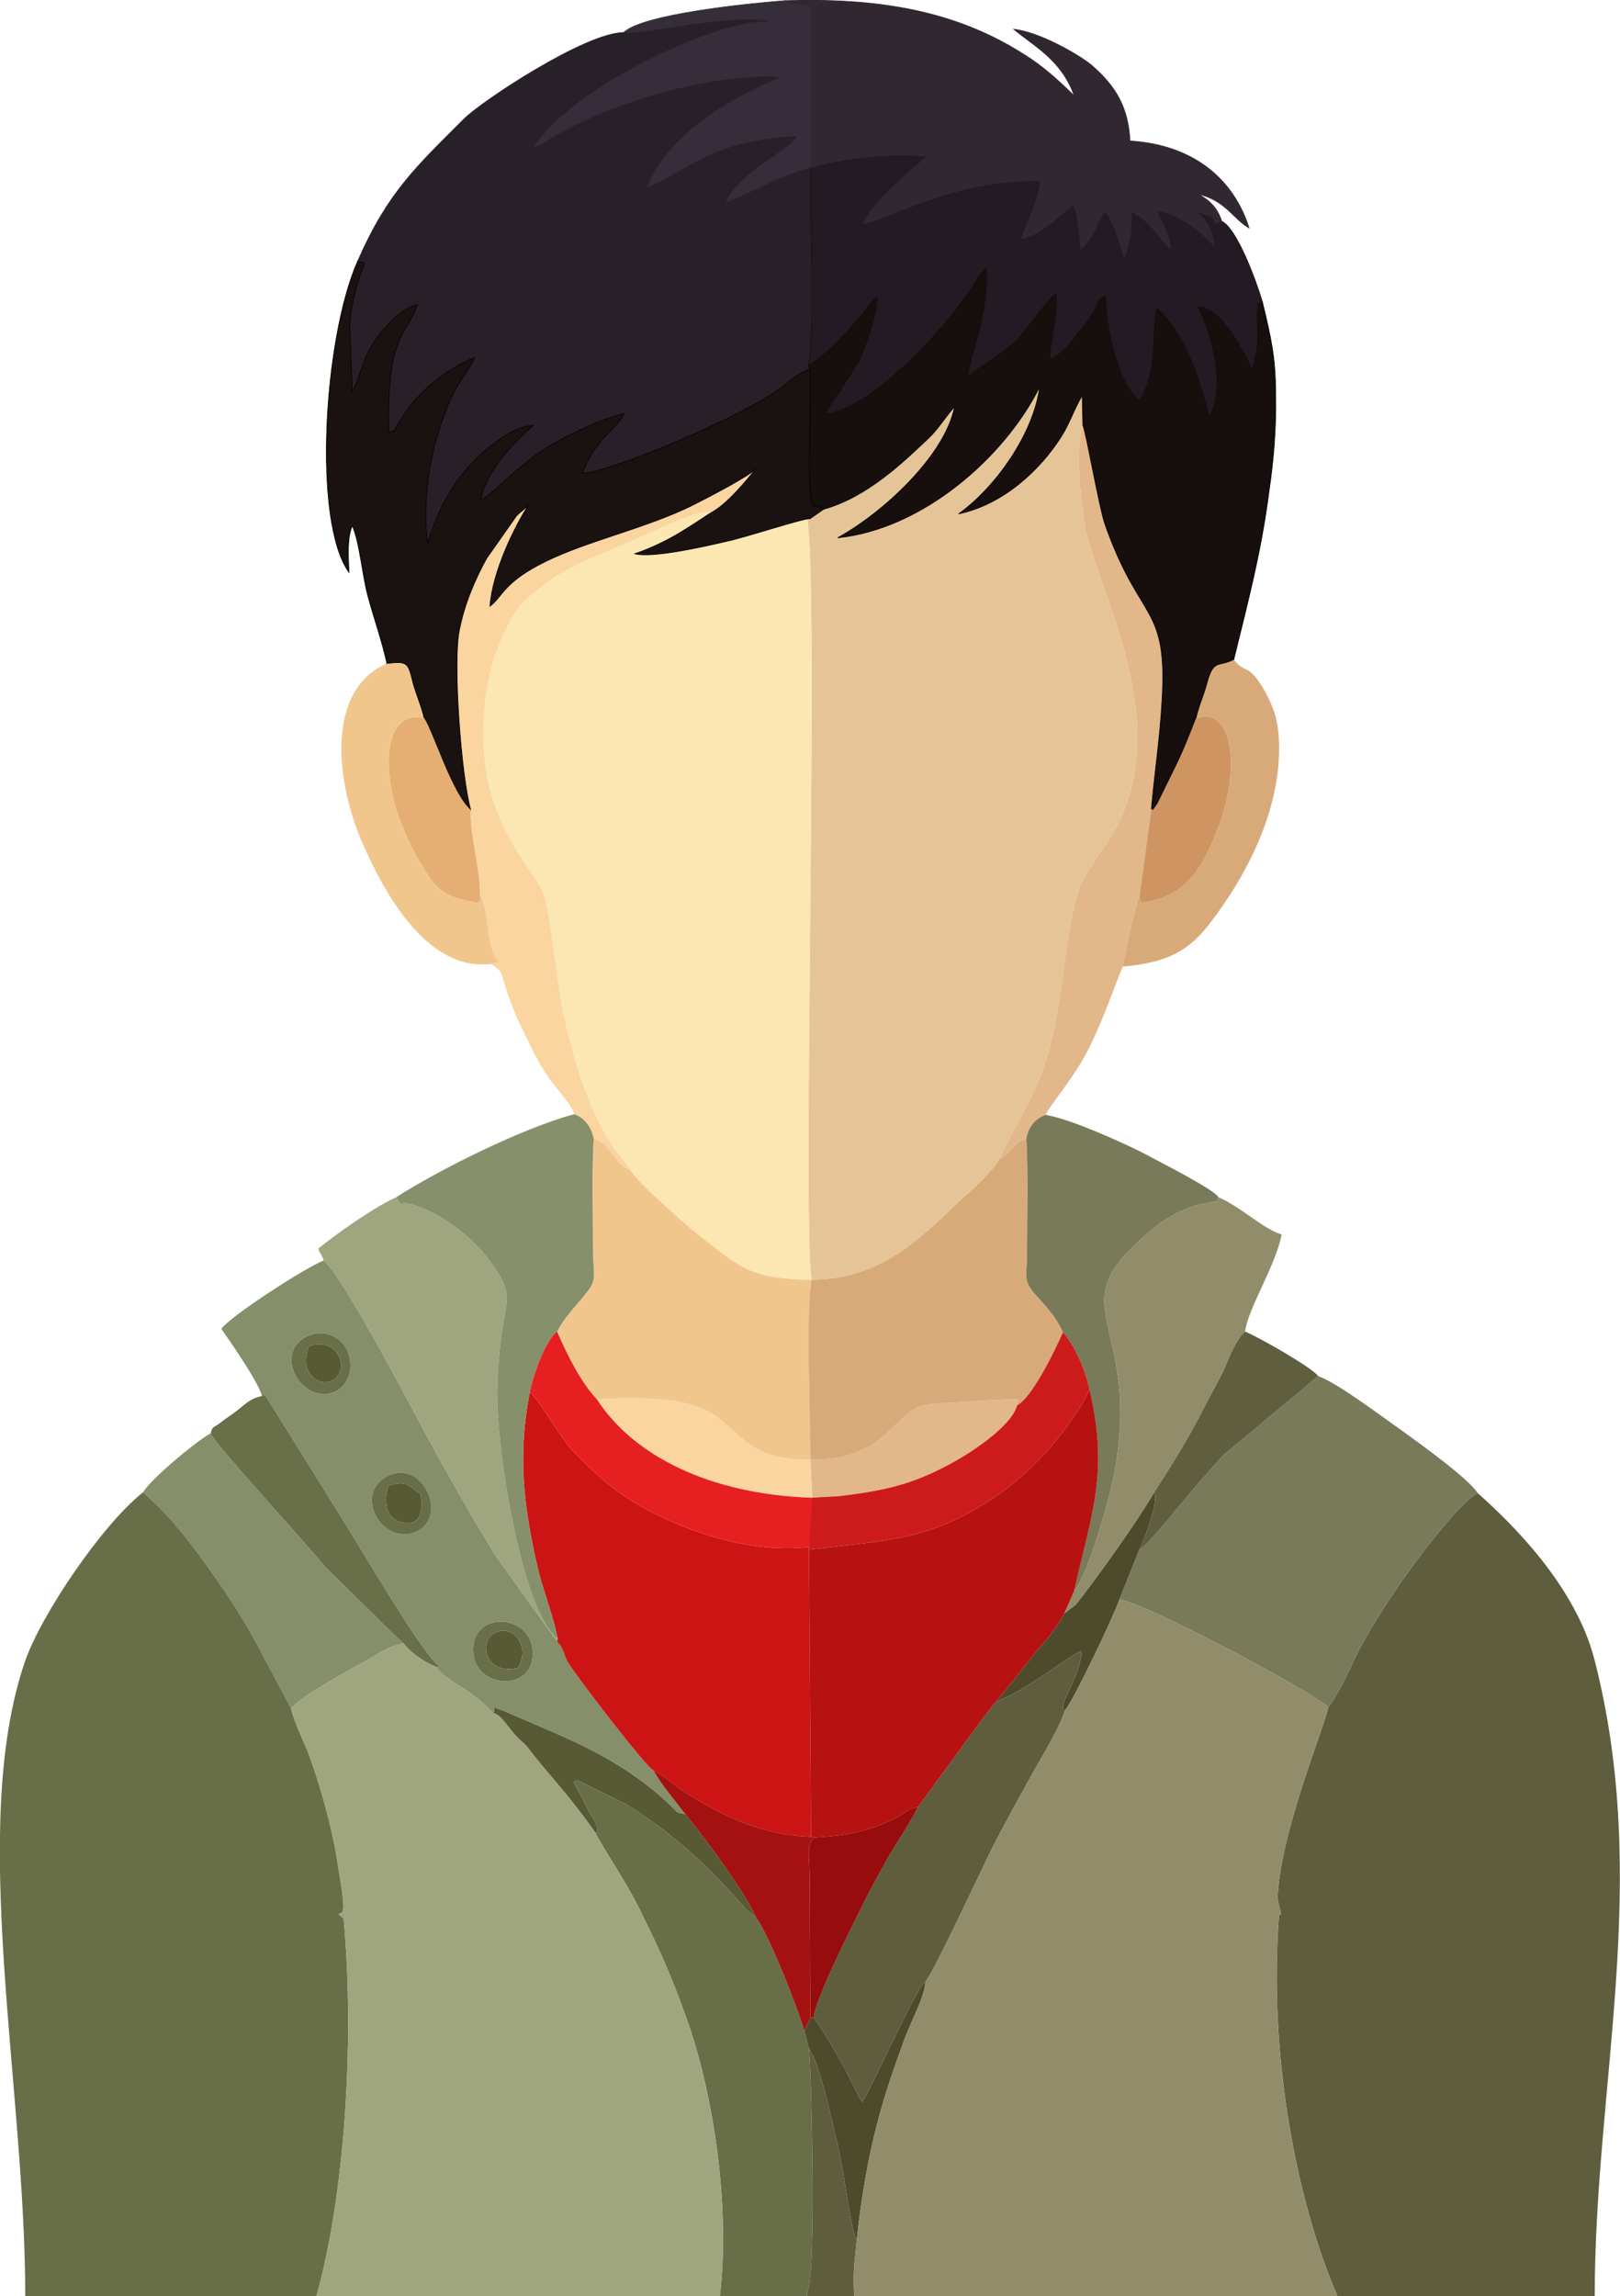<svg xmlns="http://www.w3.org/2000/svg" viewBox="0 0 2437 3454">
  <g fill="#4E4B2C">
    <path d="M1224 3035h-5l-9 20 7 27c16 21 33 103 41 135 14 57 21 138 31 152 7-69 20-141 39-205 9-31 20-62 31-92 9-27 33-69 33-91-10 1-86 171-95 181-12-20-22-45-35-66-12-21-24-42-38-61zM1601 2427c-17 32-29 40-49 66-18 23-34 43-54 67 48-18 106-67 129-77-1 40-38 83-25 90 13-15 74-143 82-167l30-75c7-15 30-72 22-86-20 36-88 132-118 169l-17 13z"/>
  </g>
  <g fill="#585935">
    <path d="M895 2756c1-1 9 5 0-16-3-6-8-12-12-21-8-17-14-26-20-38 6-3-2-3 8-2l69 34c71 43 126 95 178 154 5 6 1 2 7 8l12 9c-13-32-65-103-90-135l-16-20c-15-4-9 0-21-12-57-55-120-87-193-118l-58-25c-29-10-10-7-17 3 14 3 21 22 39 39 13 12 10 9 20 22 31 39 57 65 94 118zM584 2235c-6 22-5 47 17 54 32 9 35-14 32-41-19-13-20-22-49-13zM779 2509c20-33-8-68-36-52-22 12-15 63 36 52zM465 2025c-18 40 18 67 40 48 21-19-1-63-40-48z"/>
  </g>
  <g fill="#696F49">
    <path d="M394 2100c-20 4-26 14-43 26-8 6-9 6-18 13-11 9-14 6-16 17 1 11 153 176 172 201l110 108c5 4 5 4 8 7 11 15 33 29 50 36l5-1c-23-14-106-156-134-201-44-71-88-142-130-209h1l-5 3zM465 2025c39-15 61 29 40 48-22 19-58-8-40-48zm2-17c-60 22-15 106 36 86 20-8 30-35 21-59-7-21-32-36-57-27zM779 2509c-51 11-58-40-36-52 28-16 56 19 36 52zm-67-21c6 55 97 57 89-8-7-55-96-56-89 8z"/>
  </g>
  <path fill="#352E3A" stroke="#333" stroke-width=".998" d="M938 49c20 6 153-28 217-17-71-4-293 95-354 191 20-7 22-12 41-22 88-50 231-90 330-85-7 5-162 62-199 167 73-33 97-70 226-78l-6 7c-4 5-3 4-9 8-31 24-77 48-93 85 46-17 76-38 129-53h0V9l-29-4c-14-3-4 0-10-4-53 4-214 20-243 48z"/>
  <g fill="#E2B78A">
    <path d="M1503 1744c12-6 2 0 10-7 4-3 6-5 9-9 13-12 5-8 22-15 3-18 13-30 29-36 5-13 45-58 67-104 20-41 35-85 49-119 2-12 19-96 25-105l18-132c5-55 13-108 16-162 9-148-33-116-86-267-9-27-29-142-33-148-12 39-4 98 2 145 11 85 125 270 60 434-19 47-47 74-65 111-14 30-23 112-29 148-21 149-39 153-94 266zM1219 2196l3 57 37-2c66-8 107-16 161-44 40-20 102-62 110-93l1-9c-34 0-67 3-100 5-41 2-52 2-76 26-32 32-64 61-136 60z"/>
  </g>
  <g fill="#FAD5A0">
    <path d="M708 1218c-1 42 15 91 14 128 14 19 10 93 30 100l-13 4c21 15 12 11 29 57 9 24 16 38 27 60 9 19 19 38 31 55 11 16 33 38 38 54 16 6 26 20 29 37 16 5 18 10 28 22 12 15 10 17 28 26-8-15-6-9-13-18-54-65-85-185-96-264-26-187-14-112-73-218-42-74-48-158-31-243 7-32 14-47 26-73 16-31 17-32 41-53 38-33 78-49 128-70 40-16 117-57 139-51 22-11 54-49 67-66-6 9-73 44-95 55-71 35-157 53-222 85-63 31-64 53-83 67 4-53 37-120 59-154-7 9-10 9-19 18l-45 64c-18 33-33 68-41 108-10 50 3 220 17 270zM1222 2253l-3-57c-84-1-93-27-141-65-40-31-125-30-180-26 55 85 170 143 324 148z"/>
  </g>
  <g fill="#F1C68D">
    <path d="M838 2003c16 37 37 78 60 102 55-4 140-5 180 26 48 38 57 64 141 65 0-52-7-235 2-271-92-1-109-20-163-62-22-16-100-86-109-102-18-9-16-11-28-26-10-12-12-17-28-22-3 54-1 114-1 169 1 44 7 42-14 68-14 17-29 32-40 53zM739 1450l13-4c-20-7-16-81-30-100 2 22 2 4-3 12-39-6-59-15-76-43-16-25-28-47-40-78-24-58-34-170 35-157-4-18-12-35-17-54-7-28-7-32-39-28-94 41-76 182-36 272 31 70 95 192 193 180z"/>
  </g>
  <g fill="#D9AA79">
    <path d="M1503 1744c-10 18-40 45-56 59-67 65-125 121-226 122-9 36-2 219-2 271 72 1 104-28 136-60 24-24 35-24 76-26 33-2 66-5 100-5l-1 9c22-11 57-82 69-110-11-24-24-37-39-54-22-24-15-27-15-68 0-55 2-114-1-169-17 7-9 3-22 15-3 4-5 6-9 9-8 7 2 1-10 7zM1799 1081c50-21 70 63 35 160-25 67-51 109-118 117l-2-9c-6 9-23 93-25 105 70-6 101-26 131-65 57-74 108-174 104-274-1-29-7-49-20-73-26-47-31-27-48-50-24 12-30-1-40 34-5 20-13 36-17 55z"/>
  </g>
  <g fill="#858F69">
    <path d="M712 2488c-7-64 82-63 89-8 8 65-83 63-89 8zm-132-266c53-31 94 55 50 80-50 28-100-50-50-80zm-113-214c25-9 50 6 57 27 9 24-1 51-21 59-51 20-96-64-36-86zm-73 92l5-3h-1c42 67 86 138 130 209 28 45 111 187 134 201l-5 1c12 20 49 31 79 63l6 6c7-10-12-13 17-3l58 25c73 31 136 63 193 118 12 12 6 8 21 12-16-21-36-44-48-66-10-3-121-148-129-163-7-13-5-19-16-31l-94-131c-13-23-29-47-42-71-14-25-28-49-43-76-32-57-137-263-172-295-30 12-142 85-154 103 12 17 56 80 61 101zM215 2245c47 39 89 99 124 150 18 27 36 56 51 85l48 90c10-14 60-42 77-52 13-8 26-14 41-23 17-10 30-19 51-23-3-3-3-3-8-7l-110-108c-19-25-171-190-172-201-25 14-91 70-102 89z"/>
  </g>
  <path fill="#686E48" d="M509 2880c5-5 11 4 5-39-2-15-5-29-7-44-8-50-25-110-42-157-8-21-23-50-27-70l-48-90c-15-29-33-58-51-85-35-51-77-111-124-150-60 47-152 182-177 253-86 249 0 637 0 956h438c42-149 58-380 41-568l-5-4c0-2-2-2-3-2zM895 2756c19 36 48 75 73 128 22 44 42 89 60 139 45 119 71 295 55 430v1h131v-6c14-17 7-320 3-366l-7-27c-12-40-53-144-73-171l-12-9c-6-6-2-2-7-8-52-59-107-111-178-154l-69-34c-10-1-2-1-8 2 6 12 12 21 20 38 4 9 9 15 12 21 9 21 1 15 0 16zM584 2235c29-9 30 0 49 13 3 27 0 50-32 41-22-7-23-32-17-54zm-4-13c-50 30 0 108 50 80 44-25 3-111-50-80z"/>
  <path fill="#5E5D3E" d="M2012 3454h387zM1998 2568c-3 24-74 192-76 289l5 22c-1 1-2 2-3 2v1c-16 209 26 429 88 572h387c0-319 85-623 0-956-29-115-130-211-176-252-27 12-102 113-125 148-18 27-36 55-52 85-12 23-32 70-48 89zM1286 3398c-2 18-2 37-1 55v1h-71v-6c14-17 7-320 3-366 16 21 33 103 41 135 14 57 21 138 31 152l-3 29zM1498 2560c-8 9-20 26-30 39l-87 119c-12 25-31 51-45 76-15 27-29 52-41 77-16 32-68 135-71 164 14 19 26 40 38 61 13 21 23 46 35 66 9-10 85-180 95-181 10-8 95-191 102-204 18-35 36-67 54-100 14-26 46-77 54-104-13-7 24-50 25-90-23 10-81 59-129 77z"/>
  <g fill="#797A5A">
    <path d="M1714 2331l-30 75c43 7 287 137 314 162 16-19 36-66 48-89 16-30 34-58 52-85 23-35 98-136 125-148-14-22-85-73-114-94-26-18-97-72-126-82l-143 119c-10 11-21 24-32 36-23 25-76 95-94 106zM1544 1713c3 55 1 114 1 169 0 41-7 44 15 68 15 17 28 30 39 54 17 19 33 54 40 86 30 127 2 190-23 303 21-25 49-127 56-156 51-229-68-264 29-358 30-30 56-52 96-65 8-3 14-3 22-5 17-4 9 3 14-8-6-12-96-57-118-69-35-17-103-48-142-55-16 6-26 18-29 36z"/>
  </g>
  <path fill="#9FA57F" d="M487 1896c35 32 140 238 172 295 15 27 29 51 43 76 13 24 29 48 42 71l94 131 1-4c-54-40-94-289-91-381 5-140 35-123-11-187-24-33-65-65-100-79-45-19-28 4-41-17-32 14-90 55-117 77 3 10 0 2 4 9 4 8 0-1 4 9zm-49 674c4 20 19 49 27 70 17 47 34 107 42 157 2 15 5 29 7 44 6 43 0 34-5 39 1 0 3 0 3 2l5 4c17 188 1 419-41 568h607c16-135-10-311-55-431-18-50-38-95-60-139-25-53-54-92-73-128-37-53-63-79-94-118-10-13-7-10-20-22-18-17-25-36-39-39l-6-6c-30-32-67-43-79-63-17-7-39-21-50-36-21 4-34 13-51 23-15 9-28 15-41 23-17 10-67 38-77 52z"/>
  <path fill="#918D6B" d="M1616 2393l-15 34 17-13c30-37 98-133 118-169 22-33 52-82 71-119 10-20 23-43 33-63 9-20 18-46 33-60 4-34 46-99 55-146-29-9-60-41-95-56-5 11 3 4-14 8-8 2-14 2-22 5-40 13-66 35-96 65-97 94 22 129-29 358-7 29-35 131-56 156zm-14 180c-8 27-40 78-54 104-18 33-36 65-54 100-7 13-92 196-102 204 0 22-24 64-33 91-11 30-22 61-31 92-19 64-32 136-39 205l-3 29c-2 18-2 37-1 56h727c-62-142-104-363-88-572v-1c1 0 2-1 3-2l-5-22c2-97 73-265 76-289-27-25-271-155-314-162-8 24-69 152-82 167z"/>
  <path fill="#E5C497" d="M1239 766l-20 14-5-2c19 113-8 1058 7 1147 101-1 159-57 226-122 16-14 46-41 56-59 55-113 73-117 94-266 6-36 15-118 29-148 18-37 46-64 65-111 65-164-49-349-60-434-6-47-14-106-2-145l-1-45c-11 18-19 42-31 61-32 51-88 103-155 117 56-40 113-121 122-191-53 106-176 214-304 227 66-36 161-122 176-197-14 15-24 33-39 47-39 37-93 89-158 107z"/>
  <path fill="#FCE6B2" d="M949 1761c9 16 87 86 109 102 54 42 71 61 163 62-15-89 12-1034-7-1147l5 2c-16 1-99 29-129 35-30 7-109 25-135 18 49-17 78-38 115-62-22-6-99 35-139 51-50 21-90 37-128 70-24 21-25 22-41 53-12 26-19 41-26 73-17 85-11 169 31 243 59 106 47 31 73 218 11 79 42 199 96 264 7 9 5 3 13 18z"/>
  <path fill="#272028" stroke="#272028" stroke-width=".998" d="M938 49c-57 0-213 103-240 130-72 72-115 111-160 214 16 5 10-6-3 44-5 16-7 34-9 50l4 102c15-29 14-48 35-78 14-19 37-46 63-53-16 48-47 43-43 193 16-8 3 3 15-16 5-7 6-9 13-19 23-32 64-64 101-78-10 25-31 34-56 117-15 49-21 107-15 162 13-39 28-75 56-108 19-24 68-68 103-69-30 27-70 67-79 112 16-6 50-46 95-76 27-17 80-44 121-54-8 16-25 29-36 43s-19 26-27 47c42-2 243-85 302-131 13-10 23-20 41-26l-3-6c11-47 2-232 4-297-53 15-83 36-129 53 16-37 62-61 93-85 6-4 5-3 9-8l6-7c-129 8-153 45-226 78 37-105 192-162 199-167-99-5-242 35-330 85-19 10-21 15-41 22 61-96 283-195 354-191-64-11-197 23-217 17z"/>
  <path fill="#170E0E" stroke="#000" stroke-width=".998" d="M1216 549l3 6v44c0 19-4 146 2 156 7 15 0 1 18 11 65-18 119-70 158-107 15-14 25-32 39-47-15 75-110 161-176 197 128-13 251-121 304-227-9 70-66 151-122 191 67-14 123-66 155-117 12-19 20-43 31-61l1 45c4 6 24 121 33 148 53 151 95 119 86 267-3 54-11 107-16 162 5-1-3 9 9-8l27-55c11-22 23-52 31-73 4-19 12-35 17-55 10-35 16-22 40-34 21-86 41-160 53-253 7-47 11-97 10-145 0-56-7-86-20-140-15 9-4-4-8 15l1 40c-1 19-4 28-8 46-11-17-40-90-82-94 19 38 44 122 17 165-16-59-33-120-79-163-8 44 1 103-27 139-34-32-48-109-50-157-15 8-9 8-20 27-6 10-11 16-19 26-10 13-27 36-45 43 2-35 12-62 10-100-12 7-44 55-61 72-27 25-48 34-72 53 1-24 32-92 28-162-12 8-19 25-27 36-43 62-145 173-216 183l51-79c12-28 26-65 28-98-9 7-16 18-25 29-17 20-55 63-79 74z"/>
  <path fill="#1A1111" stroke="#000" stroke-width=".998" d="M582 998c32-4 32 0 39 28 5 19 13 36 17 54 14 21 42 114 70 138-14-50-27-220-17-270 8-40 23-75 41-108l45-64c9-9 12-9 19-18-22 34-55 101-59 154 19-14 20-36 83-67 65-32 151-50 222-85 22-11 89-46 95-55-13 17-45 55-67 66-37 24-66 45-115 62 26 7 105-11 135-18 30-6 113-34 129-35l20-14c-18-10-11 4-18-11-6-10-2-137-2-156v-44c-18 6-28 16-41 26-59 46-260 129-302 131 8-21 16-33 27-47s28-27 36-43c-41 10-94 37-121 54-45 30-79 70-95 76 9-45 49-85 79-112-35 1-84 45-103 69-28 33-43 69-56 108-6-55 0-113 15-162 25-83 46-92 56-117-37 14-78 46-101 78-7 10-8 12-13 19-12 19 1 8-15 16-4-150 27-145 43-193-26 7-49 34-63 53-21 30-20 49-35 78l-4-102c2-16 4-34 9-50 13-50 19-39 3-44-51 115-68 392-13 468-1-23-3-53 5-70 11 25 15 74 23 104 9 34 22 70 29 103z"/>
  <path fill="#CC1414" d="M839 2465l-1 4c11 12 9 18 16 31 8 15 119 160 129 163 22 12 31 23 51 35 17 11 33 20 53 30 40 20 84 33 133 35l-3-432v-4c-95 11-200-29-263-67-39-24-62-47-90-75-20-20-53-80-67-91-13 68-13 126-2 195 5 30 11 60 19 89 8 27 20 61 25 87z"/>
  <path fill="#B61211" d="M1217 2331l3 432 6 1c48-3 77-8 119-28 24-12 13-12 36-18l87-119c10-13 22-30 30-39 20-24 36-44 54-67 20-26 32-34 49-66l15-34c25-113 53-176 23-303-12 28-45 73-66 95-24 26-51 51-89 75-90 57-150 57-267 71z"/>
  <path fill="#241A23" stroke="#170E0E" stroke-width=".998" d="M1220 252h0c-2 65 7 250-4 297 24-11 62-54 79-74 9-11 16-22 25-29-2 33-16 70-28 98l-51 79c71-10 173-121 216-183 8-11 15-28 27-36 4 70-27 138-28 162 24-19 45-28 72-53 17-17 49-65 61-72 2 38-8 65-10 100 18-7 35-30 45-43 8-10 13-16 19-26 11-19 5-19 20-27 2 48 16 125 50 157 28-36 19-95 27-139 46 43 63 104 79 163 27-43 2-127-17-165 42 4 71 77 82 94 4-18 7-27 8-46l-1-40c4-19-7-6 8-15-10-34-39-111-61-121-23 6 0 2-19-8-7-3-12-5-20-6 12 6 28 30 27 51-16-20-59-52-86-53 8 19 19 34 21 58-16-15-37-50-59-56 1 22-2 50-11 68-8-24-14-51-29-70-12 17-15 39-36 58-3-22-3-48-11-66-12 5-44 43-78 50 8-27 26-57 28-87-131-3-234 61-266 64 12-34 92-96 95-101-54-5-125 2-174 17z"/>
  <path fill="#312730" stroke="#312730" stroke-width=".998" d="M1220 252c49-15 120-22 174-17-3 5-83 67-95 101 32-3 135-67 266-64-2 30-20 60-28 87 34-7 66-45 78-50 8 18 8 44 11 66 21-19 24-41 36-58 15 19 21 46 29 70 9-18 12-46 11-68 22 6 43 41 59 56-2-24-13-39-21-58 27 1 70 33 86 53 1-21-15-45-27-51 8 1 13 3 20 6 19 10-4 14 19 8-7-21-18-31-35-41 41 10 52 37 76 51-23-73-83-125-179-131-3-49-19-80-58-114-21-17-79-50-117-54 33 27 72 47 91 100-24-23-46-44-77-63-107-68-226-84-358-80 6 4-4 1 10 4l29 4v243z"/>
  <path fill="#86906B" d="M596 1801c13 21-4-2 41 17 35 14 76 46 100 79 46 64 16 47 11 187-3 92 37 341 91 381-5-26-17-60-25-87-8-29-14-59-19-89-11-69-11-127 2-195 6-29 24-78 41-91 11-21 26-36 40-53 21-26 15-24 14-68 0-55-2-115 1-169-3-17-13-31-29-37-79 21-208 86-268 125z"/>
  <path fill="#E62021" d="M797 2094c14 11 47 71 67 91 28 28 51 51 90 75 63 38 168 78 263 67l42-76-37 2c-154-5-269-63-324-148-23-24-44-65-60-102-17 13-35 62-41 91z"/>
  <path fill="#CD1B1B" d="M1530 2114c-8 31-70 73-110 93-54 28-95 36-161 44l-37 2-5 74v4c117-14 177-14 267-71 38-24 65-49 89-75 21-22 54-67 66-95-7-32-23-67-40-86-12 28-47 99-69 110z"/>
  <path fill="#A51111" d="M1031 2729l16 20c25 32 77 103 90 135 20 27 61 131 73 171l9-20-1-206c0-40-6-57 8-65l-6-1c-49-2-93-15-133-35-20-10-36-19-53-30-20-12-29-23-51-35 12 22 32 45 48 66z"/>
  <path fill="#5F5E3F" d="M1736 2245c8 14-15 71-22 86 18-11 71-81 94-106 11-12 22-25 32-36l143-119c-8-12-88-58-110-67-15 14-24 40-33 60-10 20-23 43-33 63-19 37-49 86-71 119z"/>
  <path fill="#E5AE73" d="M722 1346c1-37-15-86-14-128-28-24-56-117-70-138-69-13-59 99-35 157 12 31 24 53 40 78 17 28 37 37 76 43 5-8 5 10 3-12z"/>
  <path fill="#CE9563" d="M1799 1081c-8 21-20 51-31 73l-27 55c-12 17-4 7-9 8l-18 132 2 9c67-8 93-50 118-117 35-97 15-181-35-160z"/>
  <path fill="#970C0C" d="M1226 2764c-14 8-8 25-8 65l1 206h5c3-29 55-132 71-164 12-25 26-50 41-77 14-25 33-51 45-76-23 6-12 6-36 18-42 20-71 25-119 28z"/>
</svg>
